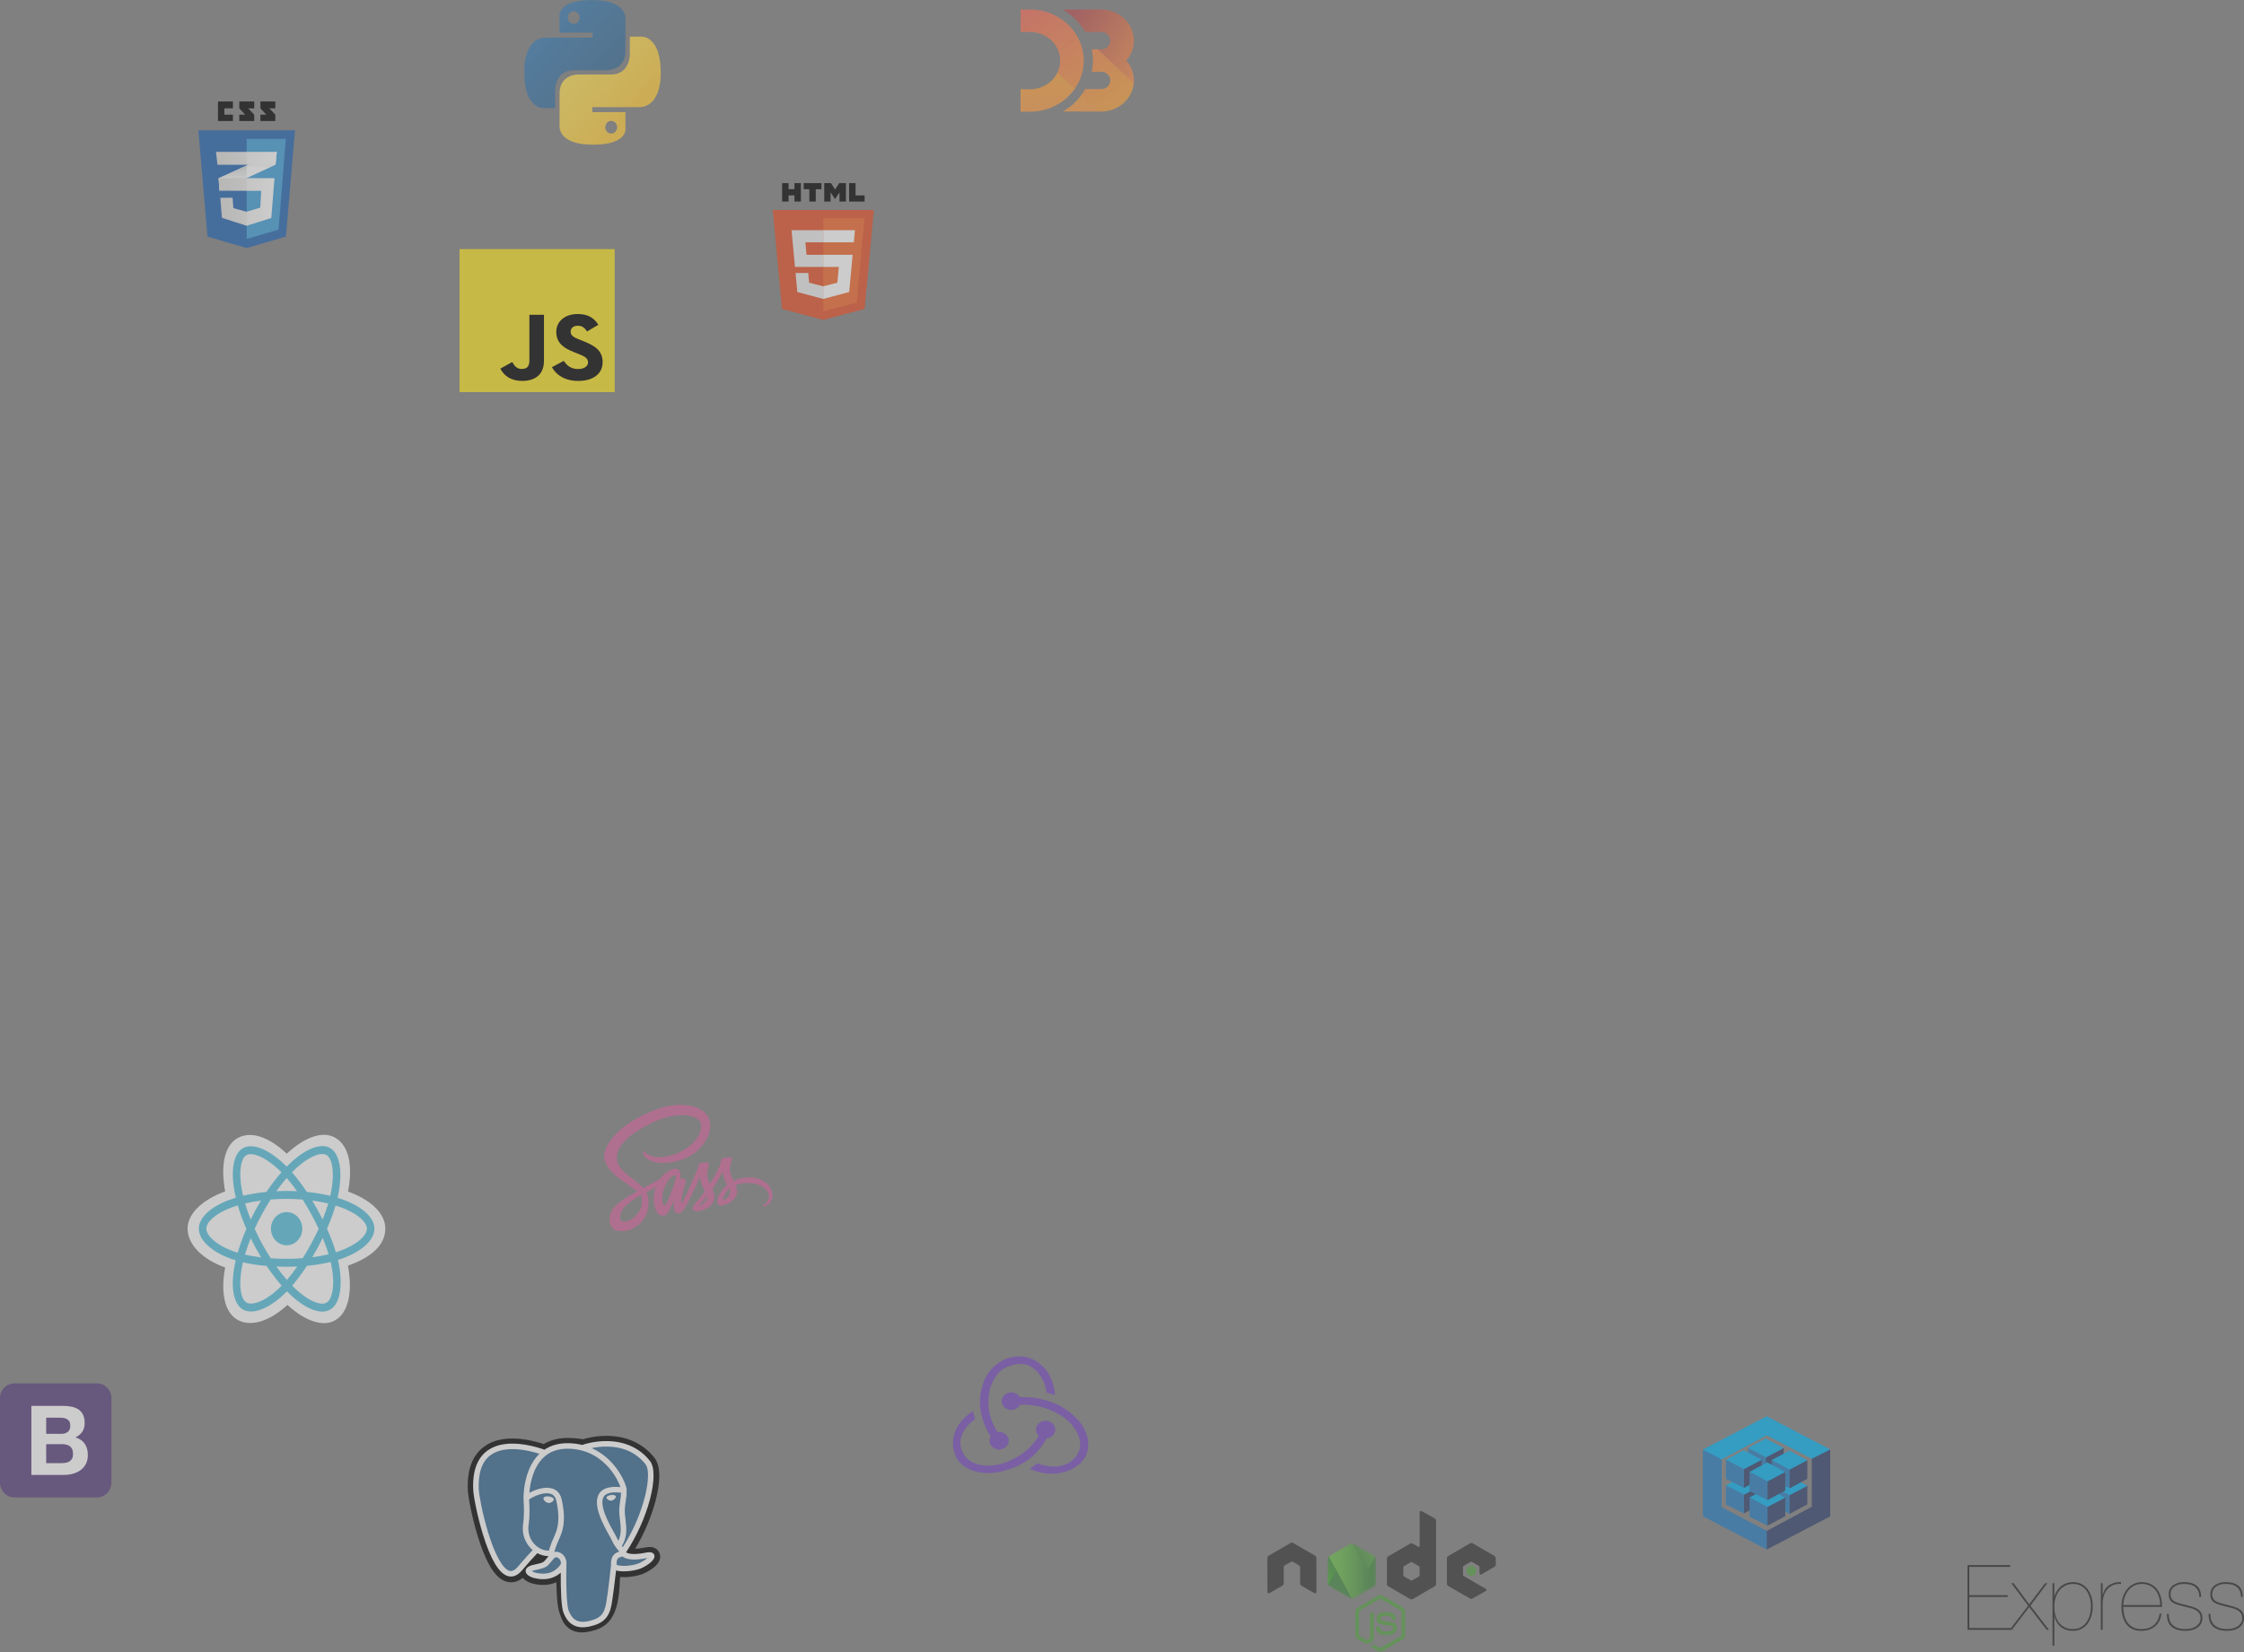 <?xml version="1.0" encoding="UTF-8"?>
<svg fill="none" viewBox="0 0 1066 785" xmlns="http://www.w3.org/2000/svg">
<rect x="0" y="0" width="1066" height="785" fill="#808080" stroke="none"/>
<g opacity=".6">
<g clip-path="url(#clip0)">
<path d="m218.3 118.38h73.713v67.947h-73.713v-67.947z" fill="#F7DF1E"/>
<path d="m237.68 175.17 5.641-3.147c1.088 1.779 2.078 3.284 4.453 3.284 2.276 0 3.711-0.821 3.711-4.013v-21.711h6.927v21.801c0 6.613-4.205 9.624-10.341 9.624-5.542 0-8.758-2.646-10.391-5.838zm24.495-0.684 5.64-3.01c1.485 2.235 3.415 3.877 6.829 3.877 2.87 0 4.7-1.323 4.7-3.147 0-2.19-1.88-2.965-5.047-4.242l-1.731-0.685c-4.998-1.96-8.313-4.423-8.313-9.623 0-4.789 3.958-8.438 10.144-8.438 4.403 0 7.57 1.414 9.846 5.108l-5.394 3.193c-1.188-1.961-2.473-2.736-4.453-2.736-2.029 0-3.315 1.186-3.315 2.736 0 1.916 1.286 2.692 4.255 3.878l1.732 0.684c5.888 2.326 9.203 4.698 9.203 10.033 0 5.748-4.898 8.895-11.479 8.895-6.432 0-10.589-2.828-12.617-6.523" fill="#000"/>
</g>
<g clip-path="url(#clip1)">
<path d="m135.83 112.43-18.642 5.44-18.642-5.44-4.302-50.508h45.889l-4.303 50.508z" fill="#2062AF"/>
<path d="m117.18 66.01v47.517l0.042 0.012 15.086-4.402 3.483-43.127h-18.611z" fill="#3C9CD7"/>
<path d="m106.6 54.498v-3.006h4.047v-3.289h-7.083v9.297h7.083v-3.002h-4.047zm11.328-3.006h2.829v-3.289h-7.083v3.289c0.947 1.027 1.442 1.518 2.812 3.004-0.801 0-2.812 0.003-2.812 3e-3v3.001h7.083v-3.002l-2.829-3.006zm10.039 0h2.829v-3.289h-7.083v3.289c0.947 1.027 1.442 1.518 2.812 3.004-0.801 0-2.812 0.003-2.812 3e-3v3.001h7.083v-3.002l-2.829-3.006z" fill="#000"/>
<path d="m117.17 78.638-13.342 6.022 0.442 5.962 12.9-5.978 13.723-6.358 0.569-6.099-14.292 6.45z" fill="#fff"/>
<path d="m103.82 84.66 0.443 5.962 12.9-5.978v-6.007l-13.343 6.022z" fill="url(#paint0_linear)"/>
<path d="m131.46 72.188-14.292 6.45v6.007l13.723-6.358 0.569-6.099z" fill="url(#paint1_linear)"/>
<path d="m103.84 84.661 0.443 5.962 19.793 0.068-0.442 7.95-6.514 1.987-6.261-1.713-0.379-4.934h-5.818l0.759 9.526 11.763 3.769 11.699-3.701 1.517-18.914h-26.56z" fill="url(#paint2_linear)"/>
<path d="m117.17 84.661h-13.342l0.442 5.962 12.9 0.045v-6.007zm0 15.948-0.063 0.019-6.26-1.713-0.38-4.934h-5.817l0.758 9.526 11.762 3.769v-6.667z" fill="#000" opacity=".05"/>
<path d="m102.62 72.188h28.836l-0.569 6.099h-27.572l-0.695-6.099z" fill="url(#paint3_linear)"/>
<path d="m117.17 72.188h-14.544l0.695 6.099h13.849v-6.099z" fill="#000" opacity=".05"/>
</g>
<g clip-path="url(#clip2)">
<path d="m415.11 99.78-4.375 47.018-19.667 5.231-19.612-5.223-4.371-47.026h48.025z" fill="#E44D26"/>
<path d="m391.1 148.03 15.892-4.227 3.739-40.179h-19.631v44.406z" fill="#F16529"/>
<path d="m382.59 115.16h8.505v-5.768h-15.075l0.143 1.547 1.478 15.894h13.454v-5.767h-7.955l-0.55-5.906zm1.355 14.557h-6.035l0.842 9.056 12.316 3.279 0.027-7e-3v-6.001l-0.026 7e-3 -6.696-1.734-0.428-4.6z" fill="#EBEBEB"/>
<path d="m371.55 87h3.055v2.896h2.795v-2.896h3.056v8.769h-3.055v-2.936h-2.795v2.936h-3.056v-8.769zm12.924 2.908h-2.69v-2.908h8.437v2.908h-2.692v5.861h-3.055v-5.861zm7.085-2.908h3.186l1.96 3.081 1.958-3.081h3.187v8.769h-3.043v-4.346l-2.102 3.118h-0.053l-2.103-3.118v4.346h-2.99v-8.769zm11.811 0h3.057v5.871h4.296v2.898h-7.353v-8.769z" fill="#000"/>
<path d="m391.08 126.83h7.403l-0.698 7.48-6.705 1.736v6l12.325-3.276 0.09-0.975 1.413-15.184 0.147-1.548h-13.975v5.767zm0-11.688v0.015h14.522l0.121-1.297 0.274-2.924 0.143-1.547h-15.06v5.754-1e-3z" fill="#fff"/>
</g>
<g clip-path="url(#clip3)">
<path d="m355.84 559.47c-2.797 0.015-5.219 0.687-7.25 1.687-0.75-1.484-1.5-2.781-1.625-3.75-0.14-1.125-0.312-1.812-0.14-3.156 0.171-1.344 0.953-3.25 0.953-3.406-0.016-0.141-0.172-0.828-1.782-0.844-1.609-0.016-3 0.312-3.156 0.734s-0.469 1.391-0.672 2.391c-0.281 1.469-3.218 6.672-4.89 9.406-0.547-1.062-1.016-2-1.11-2.75-0.14-1.125-0.312-1.813-0.14-3.156 0.172-1.344 0.953-3.25 0.953-3.406-0.016-0.141-0.172-0.828-1.781-0.844-1.61-0.016-3 0.312-3.157 0.734-0.156 0.422-0.328 1.422-0.671 2.391-0.329 0.969-4.235 9.656-5.251 11.922-0.515 1.156-0.968 2.078-1.296 2.703-0.329 0.625-0.016 0.047-0.047 0.109-0.282 0.532-0.438 0.828-0.438 0.828v0.016c-0.219 0.391-0.453 0.766-0.563 0.766-0.078 0-0.234-1.047 0.032-2.485 0.578-3.015 1.984-7.718 1.969-7.89 0-0.078 0.265-0.907-0.907-1.328-1.14-0.422-1.546 0.281-1.64 0.281s-0.172 0.25-0.172 0.25 1.265-5.297-2.422-5.297c-2.313 0-5.5 2.516-7.078 4.813-1 0.547-3.125 1.703-5.375 2.937-0.86 0.469-1.75 0.969-2.594 1.422l-0.172-0.188c-4.468-4.765-12.734-8.14-12.39-14.547 0.125-2.328 0.937-8.468 15.875-15.906 12.234-6.094 22.031-4.422 23.734-0.703 2.422 5.313-5.234 15.188-17.953 16.609-4.844 0.547-7.391-1.328-8.031-2.031-0.672-0.734-0.766-0.765-1.016-0.625-0.406 0.219-0.156 0.875 0 1.266 0.375 0.984 1.938 2.734 4.594 3.609 2.328 0.766 8.016 1.188 14.891-1.469 7.703-2.984 13.718-11.265 11.953-18.187-1.797-7.047-13.485-9.359-24.532-5.438-6.578 2.344-13.703 6-18.828 10.797-6.094 5.688-7.062 10.657-6.656 12.719 1.422 7.359 11.562 12.156 15.625 15.703-0.203 0.109-0.391 0.219-0.563 0.313-2.031 0.999-9.765 5.047-11.703 9.328-2.187 4.843 0.344 8.328 2.032 8.797 5.218 1.453 10.562-1.157 13.453-5.453 2.874-4.297 2.531-9.875 1.203-12.422l-0.047-0.094 1.593-0.938c1.032-0.609 2.048-1.171 2.938-1.656-0.5 1.359-0.859 2.969-1.047 5.312-0.218 2.751 0.907 6.313 2.391 7.719 0.656 0.609 1.437 0.625 1.922 0.625 1.719 0 2.5-1.422 3.359-3.125 1.063-2.078 2-4.484 2-4.484s-1.172 6.515 2.031 6.515c1.172 0 2.344-1.515 2.875-2.296v0.015s0.032-0.047 0.094-0.156c0.066-0.097 0.128-0.196 0.188-0.297v-0.031c0.468-0.812 1.515-2.672 3.078-5.75 2.015-3.969 3.953-8.937 3.953-8.937s0.187 1.218 0.766 3.218c0.343 1.188 1.093 2.485 1.671 3.75-0.469 0.657-0.75 1.032-0.75 1.032l0.016 0.015c-0.375 0.5-0.797 1.032-1.234 1.563-1.594 1.906-3.5 4.078-3.75 4.703-0.297 0.734-0.235 1.281 0.343 1.719 0.422 0.312 1.172 0.375 1.969 0.312 1.438-0.094 2.438-0.453 2.938-0.672 0.781-0.281 1.672-0.703 2.531-1.328 1.562-1.156 2.516-2.797 2.422-4.984-0.047-1.203-0.438-2.391-0.922-3.516 0.141-0.203 0.281-0.406 0.422-0.625 2.469-3.609 4.375-7.578 4.375-7.578s0.187 1.219 0.765 3.219c0.297 1.016 0.891 2.125 1.422 3.219-2.312 1.89-3.765 4.078-4.265 5.515-0.922 2.657-0.203 3.86 1.156 4.141 0.609 0.125 1.484-0.156 2.14-0.437 0.813-0.266 1.797-0.719 2.704-1.391 1.562-1.156 3.062-2.766 2.984-4.938-0.047-1-0.312-1.984-0.672-2.921 1.969-0.813 4.516-1.282 7.75-0.891 6.953 0.812 8.328 5.156 8.063 6.969-0.266 1.812-1.719 2.812-2.203 3.125-0.485 0.297-0.641 0.406-0.594 0.625 0.062 0.328 0.281 0.312 0.703 0.25 0.578-0.094 3.656-1.484 3.781-4.828 0.188-4.298-3.89-8.985-11.125-8.938zm-53.625 18.078c-2.297 2.515-5.531 3.469-6.906 2.656-1.484-0.859-0.907-4.562 1.922-7.234 1.719-1.625 3.953-3.125 5.422-4.047 0.328-0.203 0.828-0.5 1.422-0.86 0.093-0.062 0.156-0.093 0.156-0.093 0.109-0.063 0.234-0.141 0.359-0.219 1.047 3.812 0.047 7.156-2.375 9.797zm16.797-11.422c-0.797 1.953-2.484 6.969-3.5 6.687-0.875-0.234-1.406-4.031-0.172-7.781 0.625-1.891 1.953-4.14 2.734-5.016 1.266-1.406 2.641-1.875 2.985-1.297 0.406 0.751-1.547 6.188-2.047 7.407zm13.859 6.625c-0.343 0.172-0.656 0.297-0.796 0.203-0.11-0.062 0.14-0.297 0.14-0.297s1.734-1.859 2.422-2.718c0.39-0.5 0.859-1.078 1.359-1.735v0.188c0 2.25-2.156 3.75-3.125 4.359zm10.688-2.438c-0.25-0.187-0.219-0.765 0.625-2.578 0.328-0.718 1.078-1.922 2.375-3.062 0.156 0.469 0.25 0.921 0.234 1.344-0.015 2.812-2.015 3.859-3.234 4.296z" fill="#CF649A"/>
</g>
<g clip-path="url(#clip4)">
<path d="m0 704.56c0 3.858 3.055 6.985 6.824 6.985h39.274c3.769 0 6.824-3.128 6.824-6.985v-40.204c0-3.858-3.055-6.985-6.824-6.985h-39.274c-3.769 0-6.824 3.127-6.824 6.985v40.204z" fill="#563D7C"/>
<path d="m21.946 681.33v-7.672h6.597c0.628 0 1.234 0.054 1.818 0.161 0.583 0.107 1.099 0.298 1.548 0.574 0.449 0.276 0.808 0.659 1.077 1.149 0.269 0.49 0.404 1.118 0.404 1.883 0 1.378-0.404 2.374-1.212 2.986-0.808 0.613-1.84 0.919-3.097 0.919h-7.135zm-7.046-13.276v32.8h15.528c1.436 0 2.835-0.184 4.196-0.551 1.361-0.368 2.573-0.934 3.635-1.7 1.062-0.765 1.907-1.753 2.535-2.963 0.628-1.21 0.943-2.641 0.943-4.295 0-2.052-0.486-3.806-1.458-5.26-0.972-1.455-2.446-2.473-4.421-3.055 1.436-0.705 2.521-1.608 3.254-2.711 0.733-1.102 1.099-2.48 1.099-4.134 0-1.532-0.247-2.818-0.741-3.859s-1.189-1.876-2.087-2.504c-0.897-0.628-1.974-1.079-3.231-1.355-1.256-0.276-2.648-0.413-4.174-0.413h-15.079zm7.046 27.195v-9.004h7.674c1.526 0 2.752 0.36 3.68 1.08 0.927 0.72 1.391 1.922 1.391 3.606 0 0.858-0.142 1.562-0.426 2.113-0.284 0.552-0.666 0.988-1.144 1.31-0.479 0.321-1.032 0.551-1.661 0.689-0.628 0.137-1.286 0.206-1.975 0.206h-7.539z" fill="#fff"/>
</g>
<g clip-path="url(#clip5)">
<path d="m89.112 583.82c0 7.518 6.926 14.535 17.845 18.491-2.18 11.634-0.39 21.012 5.587 24.665 6.145 3.756 15.299 1.156 23.987-6.893 8.469 7.724 17.028 10.764 23.001 7.1 6.139-3.767 8.006-13.78 5.765-25.777 11.373-3.986 17.735-9.969 17.735-17.586 0-7.343-6.939-13.696-17.711-17.626 2.412-12.493 0.368-21.643-5.857-25.448-6.002-3.668-14.661-0.471-23.255 7.456-8.94-8.413-17.513-10.982-23.732-7.167-5.997 3.679-7.707 13.227-5.52 25.077-10.551 3.898-17.845 10.395-17.845 17.708z" fill="#fff"/>
<path d="m163.04 570.09c-0.888-0.323-1.783-0.622-2.685-0.897 0.149-0.644 0.287-1.291 0.414-1.941 2.033-10.457 0.704-18.881-3.834-21.654-4.351-2.659-11.467 0.114-18.655 6.742-0.708 0.655-1.4 1.329-2.076 2.02-0.453-0.46-0.914-0.911-1.382-1.353-7.533-7.088-15.083-10.075-19.616-7.293-4.347 2.667-5.635 10.586-3.805 20.496 0.182 0.982 0.388 1.958 0.617 2.928-1.069 0.322-2.1 0.665-3.088 1.029-8.83 3.263-14.47 8.377-14.47 13.682 0 5.479 6.054 10.974 15.252 14.306 0.746 0.269 1.498 0.518 2.256 0.747-0.246 1.045-0.465 2.098-0.655 3.156-1.745 9.738-0.383 17.47 3.953 20.12 4.478 2.737 11.994-0.076 19.312-6.856 0.579-0.536 1.159-1.104 1.741-1.7 0.732 0.749 1.484 1.476 2.254 2.18 7.089 6.465 14.091 9.076 18.422 6.418 4.474-2.745 5.928-11.051 4.04-21.157-0.144-0.772-0.312-1.56-0.5-2.363 0.528-0.165 1.046-0.336 1.551-0.513 9.562-3.358 15.783-8.786 15.783-14.338 0-5.324-5.821-10.472-14.829-13.759z" fill="#53C1DE"/>
<path d="m160.96 594.6c-0.456 0.16-0.924 0.315-1.401 0.465-1.055-3.542-2.48-7.309-4.223-11.2 1.663-3.798 3.033-7.516 4.059-11.035 0.853 0.262 1.682 0.538 2.48 0.829 7.718 2.816 12.426 6.98 12.426 10.188 0 3.417-5.085 7.854-13.34 10.753h-1e-3zm-3.425 7.195c0.834 4.468 0.954 8.509 0.401 11.667-0.497 2.838-1.496 4.73-2.731 5.488-2.629 1.612-8.251-0.484-14.313-6.013-0.695-0.633-1.395-1.31-2.097-2.026 2.35-2.725 4.699-5.892 6.991-9.409 4.033-0.38 7.842-1 11.297-1.846 0.17 0.728 0.321 1.441 0.452 2.139zm-34.644 16.876c-2.568 0.962-4.613 0.989-5.85 0.233-2.631-1.608-3.724-7.816-2.233-16.144 0.178-0.984 0.381-1.963 0.609-2.935 3.417 0.801 7.199 1.377 11.241 1.725 2.307 3.441 4.724 6.605 7.16 9.375-0.518 0.531-1.048 1.048-1.59 1.551-3.236 2.998-6.479 5.125-9.337 6.195zm-12.031-24.092c-4.068-1.473-7.426-3.388-9.729-5.477-2.068-1.878-3.113-3.742-3.113-5.255 0-3.219 4.528-7.325 12.081-10.116 0.947-0.348 1.905-0.668 2.87-0.957 1.044 3.598 2.413 7.36 4.066 11.165-1.674 3.861-3.063 7.683-4.116 11.323-0.692-0.21-1.378-0.437-2.059-0.683zm4.033-29.096c-1.568-8.491-0.527-14.896 2.093-16.503 2.791-1.712 8.961 0.729 15.464 6.849 0.416 0.392 0.833 0.801 1.252 1.225-2.423 2.758-4.818 5.897-7.106 9.319-3.922 0.385-7.678 1.004-11.13 1.833-0.213-0.902-0.404-1.811-0.573-2.723zm35.979 9.416c-0.816-1.493-1.661-2.967-2.537-4.421 2.662 0.356 5.211 0.829 7.606 1.409-0.719 2.441-1.615 4.995-2.67 7.612-0.771-1.55-1.571-3.084-2.399-4.6zm-14.672-15.146c1.643 1.886 3.289 3.994 4.908 6.28-3.284-0.165-6.574-0.166-9.858-3e-3 1.62-2.265 3.28-4.369 4.95-6.277zm-14.767 15.172c-0.818 1.504-1.603 3.028-2.354 4.571-1.038-2.608-1.926-5.173-2.651-7.649 2.38-0.565 4.918-1.026 7.562-1.376-0.885 1.463-1.737 2.948-2.557 4.454zm2.633 22.567c-2.731-0.323-5.308-0.761-7.687-1.31 0.737-2.52 1.644-5.14 2.704-7.804 0.754 1.544 1.543 3.069 2.365 4.574 0.838 1.535 1.712 3.049 2.618 4.54zm12.232 10.716c-1.689-1.932-3.373-4.068-5.018-6.366 1.597 0.067 3.225 0.1 4.88 0.1 1.7 0 3.381-0.04 5.035-0.118-1.624 2.34-3.265 4.479-4.897 6.384zm17.007-19.966c1.115 2.693 2.055 5.299 2.801 7.777-2.419 0.585-5.029 1.056-7.781 1.405 0.882-1.481 1.736-2.981 2.561-4.498 0.839-1.542 1.646-3.104 2.419-4.684zm-5.506 2.798c-1.263 2.326-2.598 4.608-4.001 6.842-2.475 0.188-5.032 0.284-7.638 0.284-2.596 0-5.121-0.085-7.552-0.252-1.44-2.23-2.8-4.516-4.077-6.854-1.27-2.325-2.457-4.701-3.558-7.123 1.098-2.421 2.281-4.799 3.548-7.126v1e-3c1.266-2.329 2.615-4.605 4.044-6.824 2.481-0.199 5.024-0.303 7.595-0.303 2.583 0 5.129 0.105 7.609 0.305 1.415 2.216 2.755 4.484 4.019 6.801 1.271 2.322 2.47 4.688 3.596 7.093-1.114 2.429-2.31 4.816-3.584 7.156h-1e-3zm7.351-42.172c2.793 1.707 3.879 8.592 2.124 17.62-0.115 0.588-0.24 1.174-0.375 1.757-3.46-0.846-7.218-1.476-11.152-1.867-2.292-3.459-4.667-6.604-7.051-9.326 0.625-0.638 1.265-1.26 1.918-1.865 6.158-5.68 11.914-7.922 14.536-6.319z" fill="#fff"/>
<path d="m136.16 575.96c4.113 0 7.448 3.534 7.448 7.894s-3.335 7.894-7.448 7.894c-4.114 0-7.448-3.534-7.448-7.894s3.334-7.894 7.448-7.894z" fill="#53C1DE"/>
</g>
<path d="m281.22 0.02c-16.46 0-15.432 7.608-15.432 7.608l0.018 7.882h15.707v2.366h-21.946s-10.532-1.273-10.532 16.427c0 17.701 9.193 17.073 9.193 17.073h5.486v-8.214s-0.296-9.798 9.047-9.798h15.578s8.753 0.151 8.753-9.016v-15.156s1.329-9.172-15.872-9.172zm-8.661 5.3c0.371-3.6e-4 0.738 0.077 1.081 0.229 0.343 0.151 0.655 0.373 0.918 0.653 0.262 0.28 0.47 0.612 0.612 0.977s0.215 0.757 0.214 1.153c1e-3 0.396-0.072 0.787-0.214 1.153s-0.35 0.698-0.612 0.977c-0.263 0.28-0.575 0.501-0.918 0.653-0.343 0.151-0.71 0.229-1.081 0.229-0.371 3e-4 -0.739-0.077-1.082-0.229-0.343-0.151-0.655-0.373-0.917-0.653-0.263-0.28-0.471-0.612-0.613-0.977-0.141-0.366-0.214-0.757-0.214-1.153s0.073-0.787 0.214-1.153c0.142-0.366 0.35-0.698 0.613-0.977 0.262-0.28 0.574-0.502 0.917-0.653 0.343-0.151 0.711-0.229 1.082-0.229z" fill="url(#paint4_linear)"/>
<path d="m281.69 68.764c16.46 0 15.432-7.608 15.432-7.608l-0.018-7.881h-15.708v-2.366h21.946s10.533 1.273 10.533-16.428c0-17.701-9.193-17.073-9.193-17.073h-5.487v8.214s0.296 9.798-9.046 9.798h-15.579s-8.752-0.151-8.752 9.016v15.156s-1.329 9.172 15.872 9.172zm8.661-5.3c-0.371 4e-4 -0.739-0.077-1.082-0.229s-0.654-0.373-0.917-0.653c-0.262-0.28-0.47-0.612-0.612-0.977-0.142-0.366-0.215-0.757-0.215-1.153 0-0.396 0.073-0.787 0.215-1.153 0.142-0.365 0.35-0.698 0.612-0.978 0.263-0.28 0.574-0.502 0.917-0.653s0.711-0.229 1.082-0.229c0.371-3e-4 0.739 0.077 1.082 0.229 0.343 0.151 0.654 0.373 0.917 0.653 0.262 0.28 0.471 0.612 0.612 0.978 0.142 0.365 0.215 0.757 0.215 1.153s-0.073 0.787-0.215 1.153c-0.141 0.366-0.35 0.698-0.612 0.977-0.263 0.28-0.574 0.502-0.917 0.653s-0.711 0.229-1.082 0.229v3e-4z" fill="url(#paint5_linear)"/>
<g clip-path="url(#clip6)">
<path d="m313.4 738.24c-0.549-1.649-1.989-2.797-3.851-3.073-0.878-0.13-1.884-0.074-3.074 0.169-2.074 0.423-3.612 0.585-4.735 0.616 4.238-7.089 7.685-15.173 9.669-22.783 3.208-12.305 1.494-17.911-0.51-20.447-5.302-6.711-13.037-10.316-22.37-10.427-4.978-0.06-9.348 0.914-11.628 1.614-2.123-0.371-4.405-0.578-6.8-0.617-4.489-0.07-8.456 0.899-11.845 2.891-1.876-0.628-4.888-1.514-8.366-2.08-8.179-1.33-14.771-0.293-19.593 3.081-5.839 4.086-8.546 11.185-8.045 21.099 0.159 3.148 1.937 12.726 4.735 21.809 1.609 5.22 3.324 9.556 5.098 12.887 2.517 4.723 5.209 7.504 8.231 8.503 1.695 0.559 4.773 0.951 8.01-1.72 0.41 0.492 0.958 0.981 1.684 1.436 0.923 0.576 2.051 1.047 3.178 1.326 4.061 1.006 7.865 0.755 11.11-0.655 0.021 0.572 0.036 1.118 0.049 1.59 0.021 0.765 0.043 1.515 0.071 2.217 0.192 4.744 0.518 8.433 1.484 11.014 0.053 0.141 0.124 0.358 0.199 0.587 0.482 1.461 1.287 3.907 3.336 5.822 2.122 1.984 4.688 2.592 7.038 2.592 1.179 0 2.304-0.153 3.29-0.362 3.517-0.747 7.51-1.884 10.399-5.959 2.732-3.853 4.06-9.655 4.3-18.797 0.031-0.259 0.06-0.506 0.087-0.741l0.057-0.483 0.644 0.056 0.166 0.011c3.581 0.162 7.961-0.591 10.65-1.828 2.125-0.977 8.936-4.539 7.332-9.348z" fill="#000"/>
<path d="m307.27 739.17c-10.65 2.176-11.382-1.396-11.382-1.396 11.244-16.528 15.944-37.507 11.888-42.642-11.066-14.006-30.221-7.382-30.541-7.21l-0.103 0.018c-2.104-0.433-4.458-0.69-7.105-0.733-4.818-0.078-8.473 1.251-11.247 3.335 0 0-34.172-13.946-32.582 17.539 0.338 6.698 9.691 50.681 20.847 37.396 4.077-4.858 8.017-8.965 8.017-8.965 1.957 1.287 4.299 1.944 6.755 1.708l0.191-0.16c-0.06 0.603-0.033 1.193 0.076 1.891-2.874 3.181-2.029 3.739-7.774 4.911-5.814 1.187-2.399 3.3-0.169 3.852 2.703 0.67 8.957 1.618 13.182-4.241l-0.168 0.668c1.126 0.894 1.916 5.812 1.784 10.27-0.133 4.458-0.221 7.519 0.666 9.91s1.772 7.77 9.324 6.167c6.311-1.339 9.581-4.811 10.036-10.602 0.323-4.117 1.054-3.508 1.099-7.189l0.587-1.743c0.675-5.581 0.107-7.381 3.995-6.544l0.945 0.082c2.861 0.129 6.607-0.456 8.805-1.468 4.733-2.176 7.54-5.809 2.873-4.854h1e-3z" fill="#336791"/>
<path d="m260.78 711.08c-0.959-0.132-1.828-0.01-2.268 0.32-0.247 0.186-0.324 0.401-0.345 0.549-0.055 0.392 0.222 0.825 0.393 1.049 0.482 0.632 1.186 1.067 1.883 1.163 0.101 0.014 0.201 0.021 0.301 0.021 1.162 0 2.219-0.897 2.312-1.558 0.116-0.829-1.098-1.381-2.276-1.543v-1e-3zm31.792 0.027c-0.092-0.65-1.258-0.835-2.365-0.683-1.106 0.153-2.178 0.647-2.089 1.298 0.072 0.507 0.995 1.371 2.087 1.371 0.092 0 0.185-6e-3 0.279-0.019 0.729-0.101 1.264-0.559 1.518-0.823 0.387-0.403 0.611-0.852 0.57-1.144z" fill="#fff"/>
<path d="m310.82 738.93c-0.406-1.216-1.713-1.607-3.884-1.163-6.447 1.318-8.756 0.405-9.514-0.148 5.011-7.563 9.134-16.705 11.358-25.234 1.053-4.041 1.635-7.793 1.683-10.851 0.052-3.357-0.525-5.824-1.715-7.331-4.799-6.074-11.843-9.333-20.369-9.422-5.861-0.066-10.813 1.42-11.773 1.838-2.022-0.498-4.226-0.804-6.625-0.843-4.401-0.07-8.204 0.973-11.353 3.101-1.368-0.505-4.903-1.707-9.226-2.397-7.474-1.192-13.413-0.289-17.651 2.686-5.057 3.549-7.392 9.894-6.94 18.857 0.152 3.016 1.887 12.292 4.624 21.176 3.603 11.694 7.52 18.313 11.641 19.675 0.482 0.159 1.038 0.271 1.651 0.271 1.504 0 3.347-0.672 5.264-2.955 2.339-2.78 4.758-5.492 7.255-8.133 1.62 0.862 3.4 1.343 5.22 1.391 4e-3 0.047 8e-3 0.094 0.013 0.141-0.314 0.37-0.621 0.746-0.921 1.126-1.261 1.586-1.523 1.916-5.583 2.744-1.155 0.237-4.222 0.863-4.267 2.992-0.048 2.327 3.626 3.305 4.044 3.408 1.459 0.362 2.865 0.541 4.205 0.541 3.26 0 6.128-1.062 8.421-3.115-0.071 8.295 0.278 16.47 1.284 18.96 0.823 2.039 2.835 7.022 9.189 7.022 0.933 0 1.959-0.108 3.088-0.348 6.632-1.408 9.512-4.312 10.626-10.714 0.596-3.421 1.619-11.591 2.101-15.973 1.015 0.314 2.323 0.458 3.736 0.457 2.948 0 6.349-0.62 8.482-1.601 2.396-1.102 6.721-3.807 5.936-6.158zm-15.793-29.612c-0.022 1.293-0.202 2.468-0.392 3.694-0.205 1.318-0.417 2.682-0.471 4.336-0.052 1.611 0.151 3.285 0.347 4.904 0.397 3.271 0.804 6.638-0.772 9.96-0.262-0.459-0.495-0.934-0.698-1.422-0.196-0.47-0.622-1.226-1.211-2.271-2.291-4.071-7.657-13.604-4.91-17.494 0.818-1.158 2.895-2.348 8.107-1.707zm-6.318-21.918c7.639 0.167 13.682 2.999 17.96 8.414 3.282 4.155-0.331 23.057-10.792 39.364-0.105-0.133-0.211-0.265-0.317-0.396l-0.133-0.164c2.703-4.423 2.175-8.798 1.704-12.677-0.193-1.592-0.376-3.096-0.329-4.509 0.048-1.496 0.248-2.781 0.441-4.022 0.237-1.53 0.479-3.113 0.413-4.979 0.049-0.196 0.069-0.427 0.043-0.702-0.17-1.79-2.232-7.146-6.436-11.993-2.3-2.652-5.653-5.619-10.232-7.62 1.969-0.405 4.662-0.782 7.678-0.716zm-42.747 57.118c-2.113 2.517-3.571 2.034-4.051 1.876-3.126-1.033-6.754-7.578-9.952-17.958-2.767-8.981-4.384-18.011-4.512-20.544-0.404-8.009 1.556-13.59 5.825-16.59 6.948-4.881 18.372-1.959 22.962-0.478-0.066 0.065-0.135 0.125-0.2 0.191-7.533 7.535-7.354 20.411-7.335 21.198-1e-3 0.303 0.025 0.733 0.06 1.325 0.13 2.165 0.371 6.196-0.274 10.76-0.598 4.241 0.722 8.393 3.621 11.39 0.297 0.307 0.61 0.599 0.937 0.875-1.29 1.369-4.095 4.397-7.081 7.955zm8.049-10.639c-2.337-2.416-3.398-5.776-2.912-9.219 0.68-4.822 0.429-9.021 0.294-11.277-0.019-0.316-0.035-0.592-0.045-0.811 1.1-0.966 6.2-3.673 9.836-2.847 1.66 0.376 2.671 1.496 3.091 3.421 2.176 9.969 0.288 14.124-1.229 17.463-0.312 0.688-0.608 1.338-0.86 2.01l-0.195 0.52c-0.495 1.315-0.956 2.537-1.241 3.698-2.484-7e-3 -4.901-1.059-6.739-2.958zm0.382 13.444c-0.726-0.179-1.378-0.491-1.761-0.75 0.32-0.149 0.889-0.352 1.876-0.553 4.775-0.974 5.513-1.661 7.124-3.687 0.369-0.465 0.787-0.991 1.367-1.633h1e-3c0.863-0.958 1.258-0.796 1.974-0.501 0.581 0.237 1.146 0.958 1.375 1.751 0.109 0.375 0.231 1.086-0.168 1.639-3.365 4.667-8.267 4.607-11.788 3.734zm24.993 23.04c-5.842 1.24-7.911-1.713-9.274-5.089-0.88-2.179-1.312-12.007-1.005-22.861 3e-3 -0.144-0.017-0.284-0.057-0.415-0.036-0.259-0.091-0.515-0.164-0.767-0.456-1.579-1.568-2.9-2.902-3.448-0.53-0.217-1.502-0.616-2.671-0.32 0.249-1.017 0.682-2.166 1.15-3.41l0.197-0.523c0.221-0.59 0.499-1.202 0.793-1.849 1.587-3.493 3.761-8.278 1.402-19.087-0.884-4.049-3.836-6.026-8.309-5.567-2.682 0.275-5.136 1.347-6.36 1.962-0.263 0.132-0.504 0.259-0.729 0.383 0.342-4.079 1.632-11.703 6.46-16.526 3.04-3.037 7.088-4.536 12.02-4.456 9.718 0.158 15.95 5.099 19.467 9.216 3.031 3.547 4.672 7.121 5.327 9.049-4.925-0.496-8.275 0.467-9.973 2.872-3.694 5.231 2.021 15.385 4.768 20.265 0.503 0.894 0.938 1.667 1.075 1.995 0.894 2.148 2.052 3.582 2.898 4.628 0.259 0.321 0.511 0.632 0.702 0.904-1.492 0.426-4.172 1.41-3.927 6.33-0.197 2.469-1.598 14.028-2.309 18.112-0.939 5.396-2.944 7.405-8.579 8.602zm24.387-27.646c-1.525 0.702-4.078 1.228-6.503 1.341-2.679 0.124-4.042-0.297-4.363-0.557-0.15-3.066 1.002-3.386 2.221-3.725 0.191-0.054 0.378-0.106 0.559-0.168 0.112 0.09 0.235 0.18 0.369 0.268 2.153 1.407 5.993 1.559 11.414 0.451l0.059-0.012c-0.731 0.677-1.982 1.586-3.756 2.402z" fill="#fff"/>
</g>
<g clip-path="url(#clip7)">
<path d="m497.2 683.48c2.372-0.224 4.171-2.094 4.089-4.337s-2.126-4.038-4.58-4.038h-0.163c-2.535 0.075-4.498 2.019-4.416 4.337 0.082 1.122 0.572 2.094 1.308 2.767-2.78 5.01-7.032 8.674-13.411 11.74-4.334 2.094-8.832 2.842-13.329 2.318-3.681-0.448-6.543-1.944-8.342-4.412-2.617-3.664-2.862-7.627-0.654-11.59 1.554-2.842 4.007-4.936 5.561-5.983-0.327-0.972-0.818-2.617-1.063-3.813-11.858 7.852-10.631 18.47-7.033 23.48 2.698 3.739 8.178 6.057 14.229 6.057 1.635 0 3.271-0.15 4.907-0.523 10.467-1.87 18.399-7.553 22.897-16.003zm14.393-9.272c-6.215-6.656-15.374-10.32-25.842-10.32h-1.308c-0.736-1.346-2.29-2.243-4.007-2.243h-0.164c-2.535 0.075-4.497 2.019-4.416 4.337 0.082 2.243 2.127 4.038 4.58 4.038h0.163c1.799-0.075 3.353-1.122 4.007-2.542h1.472c6.216 0 12.103 1.645 17.419 4.86 4.089 2.468 7.033 5.683 8.668 9.572 1.39 3.14 1.309 6.206-0.163 8.824-2.29 3.963-6.134 6.131-11.204 6.131-3.271 0-6.378-0.897-8.014-1.57-0.899 0.748-2.535 1.944-3.68 2.692 3.517 1.496 7.115 2.318 10.549 2.318 7.851 0 13.657-3.963 15.865-7.926 2.372-4.338 2.208-11.815-3.925-18.171zm-41.543 10.543c0.082 2.244 2.126 4.038 4.58 4.038h0.163c2.535-0.075 4.498-2.019 4.416-4.337-0.081-2.243-2.126-4.038-4.579-4.038h-0.164c-0.163 0-0.409 0-0.572 0.075-3.353-5.085-4.743-10.618-4.252-16.601 0.326-4.486 1.962-8.375 4.824-11.59 2.372-2.767 6.951-4.113 10.059-4.188 8.668-0.15 12.348 9.721 12.593 13.684 1.063 0.225 2.862 0.748 4.089 1.122-0.981-12.114-9.159-18.395-17.009-18.395-7.36 0-14.148 4.861-16.847 12.039-3.761 9.572-1.308 18.769 3.272 26.023-0.409 0.523-0.655 1.346-0.573 2.168z" fill="#764ABC"/>
</g>
<g clip-path="url(#clip8)">
<path d="m655.71 784.81c-0.368 0-0.711-0.098-1.03-0.271l-3.263-1.949c-0.49-0.271-0.245-0.37-0.098-0.419 0.662-0.222 0.785-0.272 1.472-0.666 0.073-0.05 0.172-0.025 0.245 0.024l2.502 1.505c0.098 0.05 0.221 0.05 0.294 0l9.788-5.699c0.098-0.049 0.147-0.148 0.147-0.271v-11.374c0-0.123-0.049-0.222-0.147-0.271l-9.788-5.675c-0.098-0.049-0.22-0.049-0.294 0l-9.787 5.675c-0.098 0.049-0.147 0.172-0.147 0.271v11.374c0 0.098 0.049 0.222 0.147 0.271l2.674 1.554c1.447 0.74 2.354-0.123 2.354-0.987v-11.225c0-0.148 0.123-0.296 0.295-0.296h1.251c0.147 0 0.294 0.123 0.294 0.296v11.225c0 1.949-1.055 3.084-2.894 3.084-0.564 0-1.006 0-2.257-0.616l-2.576-1.481c-0.637-0.37-1.03-1.061-1.03-1.801v-11.373c0-0.74 0.393-1.431 1.03-1.801l9.788-5.699c0.613-0.346 1.447-0.346 2.06 0l9.787 5.699c0.638 0.37 1.031 1.061 1.031 1.801v11.373c0 0.74-0.393 1.431-1.031 1.801l-9.787 5.699c-0.319 0.149-0.687 0.222-1.03 0.222zm3.017-7.82c-4.293 0-5.176-1.974-5.176-3.652 0-0.148 0.123-0.296 0.295-0.296h1.275c0.147 0 0.27 0.099 0.27 0.247 0.196 1.307 0.76 1.949 3.36 1.949 2.061 0 2.944-0.469 2.944-1.579 0-0.642-0.245-1.11-3.459-1.431-2.673-0.271-4.341-0.863-4.341-3.01 0-1.998 1.668-3.183 4.464-3.183 3.14 0 4.685 1.086 4.881 3.454 0 0.075-0.024 0.148-0.073 0.223-0.049 0.049-0.123 0.098-0.196 0.098h-1.276c-0.123 0-0.245-0.098-0.27-0.222-0.294-1.357-1.055-1.801-3.066-1.801-2.257 0-2.527 0.79-2.527 1.382 0 0.715 0.319 0.937 3.361 1.332 3.017 0.395 4.44 0.962 4.44 3.084-0.025 2.171-1.791 3.405-4.906 3.405z" fill="#539E43"/>
<path d="m625.35 740.32c0-0.444-0.245-0.864-0.637-1.086l-10.401-6.02c-0.172-0.099-0.368-0.148-0.564-0.173h-0.098c-0.196 0-0.392 0.074-0.564 0.173l-10.401 6.02c-0.392 0.222-0.637 0.642-0.637 1.086l0.024 16.184c0 0.222 0.123 0.444 0.319 0.543 0.196 0.123 0.441 0.123 0.613 0l6.182-3.553c0.392-0.222 0.638-0.641 0.638-1.085v-7.574c0-0.444 0.245-0.864 0.637-1.086l2.625-1.53c0.196-0.123 0.417-0.173 0.638-0.173 0.22 0 0.441 0.05 0.613 0.173l2.624 1.53c0.393 0.222 0.638 0.641 0.638 1.086v7.574c0 0.444 0.246 0.863 0.638 1.085l6.181 3.553c0.197 0.123 0.442 0.123 0.638 0 0.196-0.099 0.319-0.321 0.319-0.543l-0.025-16.184zm49.991-22.279c-0.196-0.099-0.441-0.099-0.613 0-0.196 0.124-0.319 0.321-0.319 0.543v16.037c0 0.148-0.073 0.295-0.221 0.394-0.147 0.074-0.294 0.074-0.441 0l-2.6-1.505c-0.191-0.109-0.406-0.166-0.626-0.166-0.219 0-0.435 0.057-0.625 0.166l-10.401 6.045c-0.392 0.222-0.638 0.641-0.638 1.085v12.065c0 0.444 0.246 0.863 0.638 1.085l10.401 6.045c0.19 0.109 0.406 0.167 0.625 0.167 0.22 0 0.435-0.058 0.626-0.167l10.4-6.045c0.393-0.222 0.638-0.641 0.638-1.085v-30.075c0-0.469-0.245-0.888-0.638-1.11l-6.206-3.479zm-0.956 30.692c0 0.123-0.049 0.222-0.148 0.271l-3.556 2.072c-0.05 0.025-0.105 0.037-0.16 0.037s-0.11-0.012-0.159-0.037l-3.557-2.072c-0.098-0.049-0.147-0.173-0.147-0.271v-4.145c0-0.124 0.049-0.222 0.147-0.272l3.557-2.072c0.049-0.024 0.104-0.037 0.159-0.037s0.11 0.013 0.16 0.037l3.556 2.072c0.099 0.05 0.148 0.173 0.148 0.272v4.145zm35.567-4.244c0.393-0.222 0.613-0.641 0.613-1.086v-2.935c0-0.444-0.245-0.864-0.613-1.086l-10.327-6.02c-0.19-0.109-0.406-0.166-0.625-0.166-0.22 0-0.435 0.057-0.626 0.166l-10.4 6.045c-0.393 0.222-0.638 0.641-0.638 1.085v12.065c0 0.444 0.245 0.863 0.638 1.085l10.327 5.921c0.392 0.222 0.858 0.222 1.226 0l6.255-3.503c0.196-0.098 0.319-0.32 0.319-0.542s-0.123-0.444-0.319-0.543l-10.45-6.045c-0.196-0.123-0.318-0.32-0.318-0.542v-3.775c0-0.222 0.122-0.444 0.318-0.543l3.263-1.875c0.095-0.061 0.206-0.093 0.319-0.093s0.223 0.032 0.319 0.093l3.262 1.875c0.196 0.123 0.319 0.321 0.319 0.543v2.96c0 0.222 0.123 0.444 0.319 0.543 0.196 0.123 0.441 0.123 0.638 0l6.181-3.627z" fill="#333"/>
<path d="m698.84 743.93c0.037-0.024 0.079-0.037 0.123-0.037s0.086 0.013 0.123 0.037l1.987 1.159c0.073 0.05 0.122 0.124 0.122 0.222v2.32c0 0.098-0.049 0.172-0.122 0.222l-1.987 1.159c-0.037 0.024-0.079 0.037-0.123 0.037s-0.086-0.013-0.123-0.037l-1.987-1.159c-0.073-0.05-0.122-0.124-0.122-0.222v-2.32c0-0.098 0.049-0.172 0.122-0.222l1.987-1.159z" fill="#539E43"/>
<mask id="mask0" x="630" y="733" width="24" height="27" style="mask-type:alpha" maskUnits="userSpaceOnUse">
<path d="m642.74 733.42c-0.191-0.109-0.406-0.167-0.626-0.167-0.219 0-0.434 0.058-0.625 0.167l-10.327 5.994c-0.392 0.222-0.613 0.642-0.613 1.086v12.015c0 0.444 0.245 0.864 0.613 1.086l10.327 5.995c0.191 0.109 0.406 0.166 0.625 0.166 0.22 0 0.435-0.057 0.626-0.166l10.327-5.995c0.392-0.222 0.613-0.642 0.613-1.086v-12.015c0-0.444-0.245-0.863-0.613-1.085l-10.327-5.995z" fill="#fff"/>
</mask>
<g mask="url(#mask0)">
<path d="m642.74 733.42c-0.191-0.109-0.406-0.167-0.626-0.167-0.219 0-0.434 0.058-0.625 0.167l-10.327 5.994c-0.392 0.222-0.613 0.642-0.613 1.086v12.015c0 0.444 0.245 0.864 0.613 1.086l10.327 5.995c0.191 0.109 0.406 0.166 0.625 0.166 0.22 0 0.435-0.057 0.626-0.166l10.327-5.995c0.392-0.222 0.613-0.642 0.613-1.086v-12.015c0-0.444-0.245-0.863-0.613-1.085l-10.327-5.995z" fill="url(#paint6_linear)"/>
<path d="m653.09 739.41-10.376-5.995c-0.102-0.052-0.209-0.093-0.319-0.123l-11.627 20.033c0.096 0.118 0.213 0.219 0.344 0.296l10.376 5.996c0.294 0.172 0.637 0.222 0.956 0.123l10.916-20.083c-0.074-0.099-0.172-0.173-0.27-0.247z" fill="url(#paint7_linear)"/>
<path d="m653.11 753.6c0.294-0.173 0.515-0.469 0.613-0.789l-11.382-19.54c-0.294-0.05-0.613-0.025-0.883 0.148l-10.302 5.97 11.112 20.379c0.161-0.027 0.318-0.077 0.466-0.148l10.376-6.02z" clip-rule="evenodd" fill="url(#paint8_linear)" fill-rule="evenodd"/>
<path d="m653.11 753.6-10.352 5.995c-0.146 0.075-0.303 0.125-0.466 0.148l0.197 0.37 11.479-6.686v-0.148l-0.294-0.493c-0.049 0.345-0.27 0.641-0.564 0.814z" clip-rule="evenodd" fill="url(#paint9_linear)" fill-rule="evenodd"/>
<path d="m653.11 753.6-10.352 5.995c-0.146 0.075-0.303 0.125-0.466 0.148l0.197 0.37 11.479-6.686v-0.148l-0.294-0.493c-0.049 0.345-0.27 0.641-0.564 0.814z" clip-rule="evenodd" fill="url(#paint10_linear)" fill-rule="evenodd"/>
</g>
</g>
<g clip-path="url(#clip9)">
<path d="m860.69 693.18v22.814l-21.399 11.469-0.194 0.16v8.526l0.194 0.165 30.138-15.77v-31.789l-0.285-0.063-8.497 4.303 0.043 0.185z" fill="#2F406A"/>
<path d="m817.83 716.18 21.468 11.282v8.851l-30.345-15.832v-31.665l0.312-0.043 8.472 4.462 0.093 0.256v22.689z" fill="#2379BD"/>
<path d="m817.83 693.49-8.877-4.675 30.276-15.833 30.207 15.771-8.739 4.425-21.468-11.095-21.399 11.407z" fill="#03AFEF"/>
<path d="m838.93 713.57-0.232-0.215v-8.567l0.232-0.108 0.057-0.212 8.107-4.284 0.248 0.051v8.826l-8.412 4.509z" fill="#2F406A"/>
<path d="m830.37 709.34v-9.165l0.235-0.01 8.247 4.347 0.07 0.172v8.89l-8.552-4.234z" fill="#2379BD"/>
<path d="m838.79 695.66-8.412 4.508 8.552 4.509 8.412-4.445-8.552-4.572z" fill="#03AFEF"/>
<path d="m828.46 719.16-0.232-0.215v-8.567l0.232-0.108 0.057-0.211 8.107-4.285 0.248 0.051v8.826l-8.412 4.509z" fill="#2F406A"/>
<path d="m819.91 714.92v-9.166l0.235-0.01 8.247 4.348 0.07 0.171v8.89l-8.552-4.233z" fill="#2379BD"/>
<path d="m828.32 701.25-8.412 4.508 8.552 4.509 8.412-4.445-8.552-4.572z" fill="#03AFEF"/>
<path d="m850.14 719.37-0.232-0.215v-8.567l0.232-0.108 0.057-0.212 8.107-4.284 0.248 0.05v8.827l-8.412 4.509z" fill="#2F406A"/>
<path d="m841.59 715.14v-9.165l0.235-0.011 8.247 4.348 0.07 0.171v8.891l-8.552-4.234z" fill="#2379BD"/>
<path d="m850 701.46-8.412 4.509 8.552 4.508 8.412-4.445-8.552-4.572z" fill="#03AFEF"/>
<path d="m839.67 724.96-0.232-0.215v-8.567l0.232-0.108 0.057-0.212 8.107-4.284 0.248 0.051v8.826l-8.412 4.509z" fill="#2F406A"/>
<path d="m831.12 720.72v-9.166l0.235-0.01 8.247 4.347 0.07 0.172v8.89l-8.552-4.233z" fill="#2379BD"/>
<path d="m839.53 707.05-8.412 4.509 8.552 4.509 8.412-4.445-8.552-4.573z" fill="#03AFEF"/>
<path d="m838.93 701.42-0.232-0.215v-8.567l0.232-0.108 0.057-0.212 8.107-4.283 0.248 0.05v8.826l-8.412 4.509z" fill="#2F406A"/>
<path d="m830.37 697.19v-9.166l0.235-0.01 8.247 4.347 0.07 0.172v8.89l-8.552-4.233z" fill="#2379BD"/>
<path d="m838.79 683.51-8.412 4.508 8.552 4.509 8.412-4.445-8.552-4.572z" fill="#03AFEF"/>
<path d="m828.46 707.01-0.232-0.215v-8.566l0.232-0.109 0.057-0.211 8.107-4.285 0.248 0.051v8.827l-8.412 4.508z" fill="#2F406A"/>
<path d="m819.91 702.77v-9.165l0.235-0.011 8.247 4.348 0.07 0.171v8.89l-8.552-4.233z" fill="#2379BD"/>
<path d="m828.32 689.1-8.412 4.508 8.552 4.509 8.412-4.445-8.552-4.572z" fill="#03AFEF"/>
<path d="m850.14 707.22-0.232-0.215v-8.567l0.232-0.108 0.057-0.212 8.107-4.284 0.248 0.051v8.826l-8.412 4.509z" fill="#2F406A"/>
<path d="m841.59 702.98v-9.165l0.235-0.01 8.247 4.347 0.07 0.171v8.891l-8.552-4.234z" fill="#2379BD"/>
<path d="m850 689.31-8.412 4.508 8.552 4.509 8.412-4.445-8.552-4.572z" fill="#03AFEF"/>
<path d="m839.67 712.81-0.232-0.215v-8.567l0.232-0.108 0.057-0.211 8.107-4.285 0.248 0.051v8.826l-8.412 4.509z" fill="#2F406A"/>
<path d="m831.12 708.57v-9.165l0.235-0.01 8.247 4.347 0.07 0.172v8.89l-8.552-4.234z" fill="#2379BD"/>
<path d="m839.53 694.9-8.412 4.509 8.552 4.509 8.412-4.445-8.552-4.573z" fill="#03AFEF"/>
</g>
<g clip-path="url(#clip10)">
<path d="m935.5 773.6v-14.739h18.253v-0.862h-18.253v-13.446h19.407v-0.862h-20.262v30.77h20.433v-0.861h-19.578zm36.035-21.29-7.566 10.041-7.395-10.041h-1.112l7.994 10.688-8.763 11.463h1.026l8.25-10.817 8.293 10.817h1.068l-8.805-11.463 8.036-10.688h-1.026zm4.36 29.736v-13.79h0.086c0.513 2.011 1.525 3.627 3.035 4.848s3.434 1.832 5.771 1.832c1.51 0 2.849-0.309 4.018-0.927 1.168-0.617 2.144-1.458 2.928-2.521s1.382-2.298 1.795-3.706 0.62-2.888 0.62-4.439c0-1.666-0.214-3.204-0.641-4.611-0.428-1.408-1.047-2.629-1.859-3.663-0.813-1.035-1.796-1.839-2.95-2.414-1.154-0.574-2.458-0.862-3.911-0.862-1.112 0-2.145 0.166-3.099 0.496-0.955 0.33-1.803 0.797-2.544 1.401-0.745 0.608-1.394 1.327-1.923 2.133-0.542 0.819-0.955 1.716-1.24 2.693h-0.086v-6.206h-0.854v29.736h0.854zm8.892-7.929c-2.679 0-4.831-0.927-6.455-2.78s-2.437-4.518-2.437-7.994c0-1.437 0.2-2.802 0.599-4.094 0.399-1.293 0.976-2.428 1.731-3.405s1.689-1.753 2.8-2.327c1.111-0.575 2.365-0.862 3.762-0.862 1.424 0 2.671 0.287 3.74 0.862 1.069 0.574 1.952 1.357 2.65 2.349 0.698 0.991 1.226 2.126 1.582 3.404 0.356 1.279 0.534 2.636 0.534 4.073 0 1.293-0.164 2.578-0.491 3.857-0.328 1.278-0.834 2.428-1.518 3.448-0.684 1.019-1.56 1.852-2.629 2.499-1.069 0.646-2.358 0.97-3.868 0.97zm14.063 0.344v-12.54c0-1.207 0.171-2.385 0.513-3.534s0.872-2.162 1.582-3.038c0.71-0.877 1.62-1.566 2.71-2.069 1.1-0.503 2.41-0.711 3.92-0.625v-0.862c-1.32-0.028-2.46 0.115-3.45 0.431-0.98 0.316-1.83 0.747-2.54 1.293s-1.28 1.185-1.709 1.918c-0.427 0.731-0.744 1.523-0.94 2.348h-0.086v-5.473h-0.855v22.152h0.855v-1e-3zm9.785-10.903h18.39c0.05-1.523-0.1-2.988-0.45-4.396-0.36-1.407-0.93-2.657-1.71-3.749-0.79-1.092-1.8-1.968-3.04-2.629s-2.71-0.991-4.42-0.991c-1.23 0-2.43 0.259-3.59 0.776-1.17 0.517-2.2 1.271-3.08 2.262s-1.6 2.205-2.14 3.642c-0.54 1.436-0.81 3.074-0.81 4.913 0 1.637 0.18 3.167 0.55 4.589 0.38 1.423 0.95 2.658 1.71 3.707 0.77 1.048 1.76 1.86 2.98 2.435 1.21 0.574 2.67 0.847 4.38 0.818 2.5 0 4.61-0.711 6.32-2.133s2.73-3.426 3.04-6.012h-0.86c-0.37 2.443-1.31 4.274-2.84 5.495-1.52 1.221-3.44 1.832-5.75 1.832-1.57 0-2.89-0.273-3.97-0.819-1.09-0.546-1.97-1.293-2.65-2.241-0.69-0.948-1.19-2.062-1.52-3.34s-0.51-2.665-0.54-4.159zm17.53-0.862h-17.53c0.09-1.551 0.37-2.945 0.86-4.18 0.48-1.236 1.12-2.291 1.9-3.167 0.78-0.877 1.7-1.545 2.74-2.005 1.04-0.459 2.16-0.689 3.35-0.689 1.43 0 2.68 0.266 3.76 0.797 1.09 0.532 1.99 1.257 2.72 2.177 0.73 0.919 1.27 1.989 1.64 3.21s0.56 2.507 0.56 3.857zm18.6-3.835h0.85c0-2.471-0.71-4.267-2.14-5.387-1.42-1.121-3.36-1.681-5.81-1.681-1.37 0-2.52 0.173-3.46 0.517-0.94 0.345-1.71 0.79-2.31 1.336s-1.03 1.149-1.28 1.81c-0.26 0.661-0.39 1.293-0.39 1.896 0 1.207 0.21 2.17 0.64 2.888s1.1 1.278 2.01 1.681c0.63 0.287 1.34 0.545 2.14 0.776 0.8 0.229 1.72 0.473 2.78 0.732 0.94 0.23 1.86 0.46 2.78 0.689 0.91 0.23 1.71 0.539 2.41 0.927s1.27 0.883 1.71 1.487c0.44 0.603 0.66 1.393 0.66 2.37 0 0.948-0.22 1.753-0.66 2.413-0.44 0.658-1.01 1.21-1.69 1.617-0.68 0.416-1.44 0.718-2.28 0.904-0.85 0.187-1.66 0.281-2.46 0.281-2.6 0-4.58-0.582-5.97-1.746-1.38-1.163-2.07-2.995-2.07-5.495h-0.85c0 2.787 0.74 4.827 2.24 6.12s3.71 1.939 6.65 1.939c0.94 0 1.89-0.107 2.84-0.323 0.95-0.215 1.81-0.567 2.56-1.056 0.75-0.481 1.38-1.13 1.84-1.896 0.47-0.776 0.71-1.724 0.71-2.844 0-1.063-0.21-1.925-0.62-2.586s-0.96-1.207-1.63-1.638c-0.67-0.43-1.42-0.768-2.26-1.012-0.85-0.246-1.69-0.483-2.54-0.711-1.05-0.277-2.1-0.55-3.15-0.819-0.89-0.23-1.73-0.503-2.5-0.819-0.74-0.316-1.33-0.768-1.77-1.357s-0.66-1.43-0.66-2.522c0-0.201 0.05-0.56 0.17-1.077 0.11-0.517 0.38-1.042 0.81-1.573s1.08-1.005 1.97-1.422c0.88-0.417 2.09-0.625 3.63-0.625 1.05 0 2.02 0.115 2.88 0.345 0.87 0.23 1.62 0.596 2.25 1.099s1.11 1.142 1.45 1.917c0.34 0.776 0.52 1.724 0.52 2.845zm19.79 0h0.85c0-2.471-0.71-4.267-2.14-5.387-1.42-1.121-3.36-1.681-5.81-1.681-1.37 0-2.52 0.173-3.46 0.517-0.94 0.345-1.71 0.79-2.31 1.336s-1.03 1.149-1.28 1.81c-0.26 0.661-0.39 1.293-0.39 1.896 0 1.207 0.22 2.17 0.64 2.888 0.43 0.718 1.1 1.278 2.01 1.681 0.63 0.287 1.34 0.545 2.14 0.776 0.8 0.229 1.72 0.473 2.78 0.732 0.94 0.23 1.87 0.46 2.78 0.689 0.91 0.23 1.71 0.539 2.41 0.927s1.27 0.883 1.71 1.487c0.44 0.603 0.67 1.393 0.67 2.37 0 0.948-0.23 1.753-0.67 2.413-0.44 0.658-1.01 1.21-1.69 1.617-0.68 0.416-1.44 0.718-2.28 0.904-0.84 0.187-1.66 0.281-2.46 0.281-2.59 0-4.58-0.582-5.96-1.746-1.39-1.163-2.08-2.995-2.08-5.495h-0.85c0 2.787 0.75 4.827 2.24 6.12 1.5 1.293 3.71 1.939 6.65 1.939 0.94 0 1.89-0.107 2.84-0.323 0.96-0.215 1.81-0.567 2.57-1.056 0.75-0.481 1.37-1.13 1.83-1.896 0.47-0.776 0.71-1.724 0.71-2.844 0-1.063-0.21-1.925-0.62-2.586s-0.95-1.207-1.62-1.638c-0.67-0.43-1.43-0.768-2.27-1.012-0.85-0.246-1.69-0.483-2.54-0.711-1.05-0.277-2.1-0.55-3.15-0.819-0.89-0.23-1.73-0.503-2.5-0.819-0.74-0.316-1.33-0.768-1.77-1.357s-0.66-1.43-0.66-2.522c0-0.201 0.05-0.56 0.17-1.077 0.11-0.517 0.38-1.042 0.81-1.573s1.08-1.005 1.97-1.422c0.88-0.417 2.09-0.625 3.63-0.625 1.06 0 2.02 0.115 2.89 0.345s1.61 0.596 2.24 1.099 1.11 1.142 1.45 1.917c0.35 0.776 0.52 1.724 0.52 2.845z" fill="#222"/>
</g>
<g clip-path="url(#clip11)">
<path d="m538.57 39.698c0.024-0.223 0.042-0.449 0.055-0.675 0.016-0.268-16.951-15.591-16.951-15.591h-0.406s17.198 17.266 17.302 16.266v2e-4z" fill="url(#paint11_linear)"/>
<path d="m502.37 34.383c-0.023 0.047-0.045 0.094-0.068 0.141-0.024 0.049-0.049 0.098-0.074 0.147-0.54 1.073 7.573 8.622 8.225 7.705 0.03-0.041 0.06-0.083 0.089-0.124 0.033-0.048 0.066-0.094 0.099-0.142 0.521-0.754-8.039-8.217-8.271-7.727z" fill="url(#paint12_linear)"/>
<path d="m513.83 44.998c-0.023 0.048-0.186 0.311-0.335 0.45-0.025 0.048 7.92 7.548 7.92 7.548h0.715c1e-3 0-7.458-7.68-8.3-7.997z" fill="url(#paint13_linear)"/>
<path d="m538.63 38.887c-0.371 7.84-7.186 14.108-15.511 14.108h-1.126l-8.314-7.796c0.684-0.918 1.319-1.869 1.885-2.861h7.555c2.389 0 4.333-1.849 4.333-4.125 0-2.274-1.944-4.125-4.333-4.125h-4.471c0.341-1.714 0.527-3.481 0.527-5.289 0-1.835-0.189-3.628-0.542-5.369h2.777l17.171 16.104c0.021-0.216 0.037-0.431 0.049-0.649zm-49.314-34.359h-4.517v10.657h4.517c7.889 0 14.308 6.108 14.308 13.616 0 2.043-0.478 3.982-1.329 5.723l8.24 7.728c2.706-3.853 4.288-8.479 4.288-13.451 0-13.384-11.443-24.273-25.507-24.273z" fill="url(#paint14_linear)"/>
<path d="m523.12 4.528h-18.291c4.467 2.596 8.167 6.277 10.687 10.657h7.604c2.389 0 4.333 1.849 4.333 4.125 0 2.274-1.944 4.124-4.333 4.124h-1.709l17.172 16.104c0.04-0.437 0.066-0.876 0.066-1.323 0-3.593-1.355-6.888-3.604-9.453 2.249-2.564 3.604-5.86 3.604-9.452 0-8.15-6.966-14.781-15.529-14.781z" fill="url(#paint15_linear)"/>
<path d="m522 52.995h-17.034c3.428-2.015 6.393-4.676 8.72-7.796l8.314 7.796zm-11.458-10.743-8.239-7.728c-2.277 4.657-7.238 7.895-12.98 7.895h-4.517v10.656h4.517c8.84 0 16.642-4.303 21.219-10.822z" fill="url(#paint16_linear)"/>
</g>
</g>
<defs>
<linearGradient id="paint0_linear" x1="110.5" x2="110.5" y1="90.623" y2="78.638" gradientUnits="userSpaceOnUse">
<stop stop-color="#D1D3D4" stop-opacity="0" offset=".387"/>
<stop stop-color="#D1D3D4" offset="1"/>
</linearGradient>
<linearGradient id="paint1_linear" x1="124.31" x2="124.31" y1="84.646" y2="72.188" gradientUnits="userSpaceOnUse">
<stop stop-color="#D1D3D4" stop-opacity="0" offset=".387"/>
<stop stop-color="#D1D3D4" offset="1"/>
</linearGradient>
<linearGradient id="paint2_linear" x1="103.84" x2="130.4" y1="95.968" y2="95.968" gradientUnits="userSpaceOnUse">
<stop stop-color="#E8E7E5" offset="0"/>
<stop stop-color="#fff" offset="1"/>
</linearGradient>
<linearGradient id="paint3_linear" x1="102.62" x2="131.46" y1="75.238" y2="75.238" gradientUnits="userSpaceOnUse">
<stop stop-color="#E8E7E5" offset="0"/>
<stop stop-color="#fff" offset="1"/>
</linearGradient>
<linearGradient id="paint4_linear" x1="255.27" x2="289.42" y1="6.203" y2="37.929" gradientUnits="userSpaceOnUse">
<stop stop-color="#387EB8" offset="0"/>
<stop stop-color="#366994" offset="1"/>
</linearGradient>
<linearGradient id="paint5_linear" x1="274.99" x2="311.56" y1="27.974" y2="60.41" gradientUnits="userSpaceOnUse">
<stop stop-color="#FFE052" offset="0"/>
<stop stop-color="#FFC331" offset="1"/>
</linearGradient>
<linearGradient id="paint6_linear" x1="646.32" x2="634.91" y1="737.88" y2="755.71" gradientUnits="userSpaceOnUse">
<stop stop-color="#41873F" offset="0"/>
<stop stop-color="#418B3D" offset=".329"/>
<stop stop-color="#419637" offset=".635"/>
<stop stop-color="#3FA92D" offset=".932"/>
<stop stop-color="#3FAE2A" offset="1"/>
</linearGradient>
<linearGradient id="paint7_linear" x1="640.54" x2="668.97" y1="747.91" y2="732.56" gradientUnits="userSpaceOnUse">
<stop stop-color="#41873F" offset=".138"/>
<stop stop-color="#54A044" offset=".403"/>
<stop stop-color="#66B848" offset=".714"/>
<stop stop-color="#6CC04A" offset=".908"/>
</linearGradient>
<linearGradient id="paint8_linear" x1="630.17" x2="654.06" y1="746.5" y2="746.5" gradientUnits="userSpaceOnUse">
<stop stop-color="#6CC04A" offset=".092"/>
<stop stop-color="#66B848" offset=".286"/>
<stop stop-color="#54A044" offset=".597"/>
<stop stop-color="#41873F" offset=".862"/>
</linearGradient>
<linearGradient id="paint9_linear" x1="630.17" x2="654.06" y1="756.47" y2="756.47" gradientUnits="userSpaceOnUse">
<stop stop-color="#6CC04A" offset=".092"/>
<stop stop-color="#66B848" offset=".286"/>
<stop stop-color="#54A044" offset=".597"/>
<stop stop-color="#41873F" offset=".862"/>
</linearGradient>
<linearGradient id="paint10_linear" x1="657.55" x2="651.42" y1="737.32" y2="769.21" gradientUnits="userSpaceOnUse">
<stop stop-color="#41873F" offset="0"/>
<stop stop-color="#418B3D" offset=".329"/>
<stop stop-color="#419637" offset=".635"/>
<stop stop-color="#3FA92D" offset=".932"/>
<stop stop-color="#3FAE2A" offset="1"/>
</linearGradient>
<linearGradient id="paint11_linear" x1="506.92" x2="537.14" y1="8.296" y2="42.607" gradientUnits="userSpaceOnUse">
<stop stop-color="#F9A03C" offset="0"/>
<stop stop-color="#F7974E" offset="1"/>
</linearGradient>
<linearGradient id="paint12_linear" x1="480.29" x2="509.15" y1="14.21" y2="43.635" gradientUnits="userSpaceOnUse">
<stop stop-color="#F9A03C" offset="0"/>
<stop stop-color="#F7974E" offset="1"/>
</linearGradient>
<linearGradient id="paint13_linear" x1="494.22" x2="519.26" y1="24.048" y2="55.037" gradientUnits="userSpaceOnUse">
<stop stop-color="#F9A03C" offset="0"/>
<stop stop-color="#F7974E" offset="1"/>
</linearGradient>
<linearGradient id="paint14_linear" x1="490.91" x2="524.26" y1="3.645" y2="52.546" gradientUnits="userSpaceOnUse">
<stop stop-color="#F26D58" offset="0"/>
<stop stop-color="#F9A03C" offset="1"/>
</linearGradient>
<linearGradient id="paint15_linear" x1="510.19" x2="546.18" y1="5.878" y2="28.725" gradientUnits="userSpaceOnUse">
<stop stop-color="#B84E51" offset="0"/>
<stop stop-color="#F68E48" offset="1"/>
</linearGradient>
<linearGradient id="paint16_linear" x1="502.28" x2="502.73" y1="38.877" y2="61.893" gradientUnits="userSpaceOnUse">
<stop stop-color="#F9A03C" offset="0"/>
<stop stop-color="#F7974E" offset="1"/>
</linearGradient>
<clipPath id="clip0">
<rect transform="translate(218.3 118.38)" width="73.713" height="67.947" fill="#fff"/>
</clipPath>
<clipPath id="clip1">
<rect transform="translate(80.328 43.092)" width="73.713" height="79.884" fill="#fff"/>
</clipPath>
<clipPath id="clip2">
<rect transform="translate(367 87)" width="48.197" height="65.192" fill="#fff"/>
</clipPath>
<clipPath id="clip3">
<rect transform="translate(287 525)" width="80" height="60" fill="#fff"/>
</clipPath>
<clipPath id="clip4">
<rect transform="translate(0 657.37)" width="52.922" height="54.174" fill="#fff"/>
</clipPath>
<clipPath id="clip5">
<rect transform="translate(88.833 538.92)" width="94.504" height="89.984" fill="#fff"/>
</clipPath>
<clipPath id="clip6">
<rect transform="translate(222.08 682.16)" width="91.668" height="93.657" fill="#fff"/>
</clipPath>
<clipPath id="clip7">
<rect transform="translate(452.67 644.52)" width="64.262" height="56.01" fill="#fff"/>
</clipPath>
<clipPath id="clip8">
<rect transform="translate(601.99 717.97)" width="108.68" height="67.029" fill="#fff"/>
</clipPath>
<clipPath id="clip9">
<rect transform="translate(808.95 672.98)" width="60.482" height="63.356" fill="#fff"/>
</clipPath>
<clipPath id="clip10">
<rect transform="translate(934.64 743.68)" width="131.36" height="38.564" fill="#fff"/>
</clipPath>
<clipPath id="clip11">
<rect transform="translate(484.8 4.528)" width="53.867" height="48.665" fill="#fff"/>
</clipPath>
</defs>
</svg>